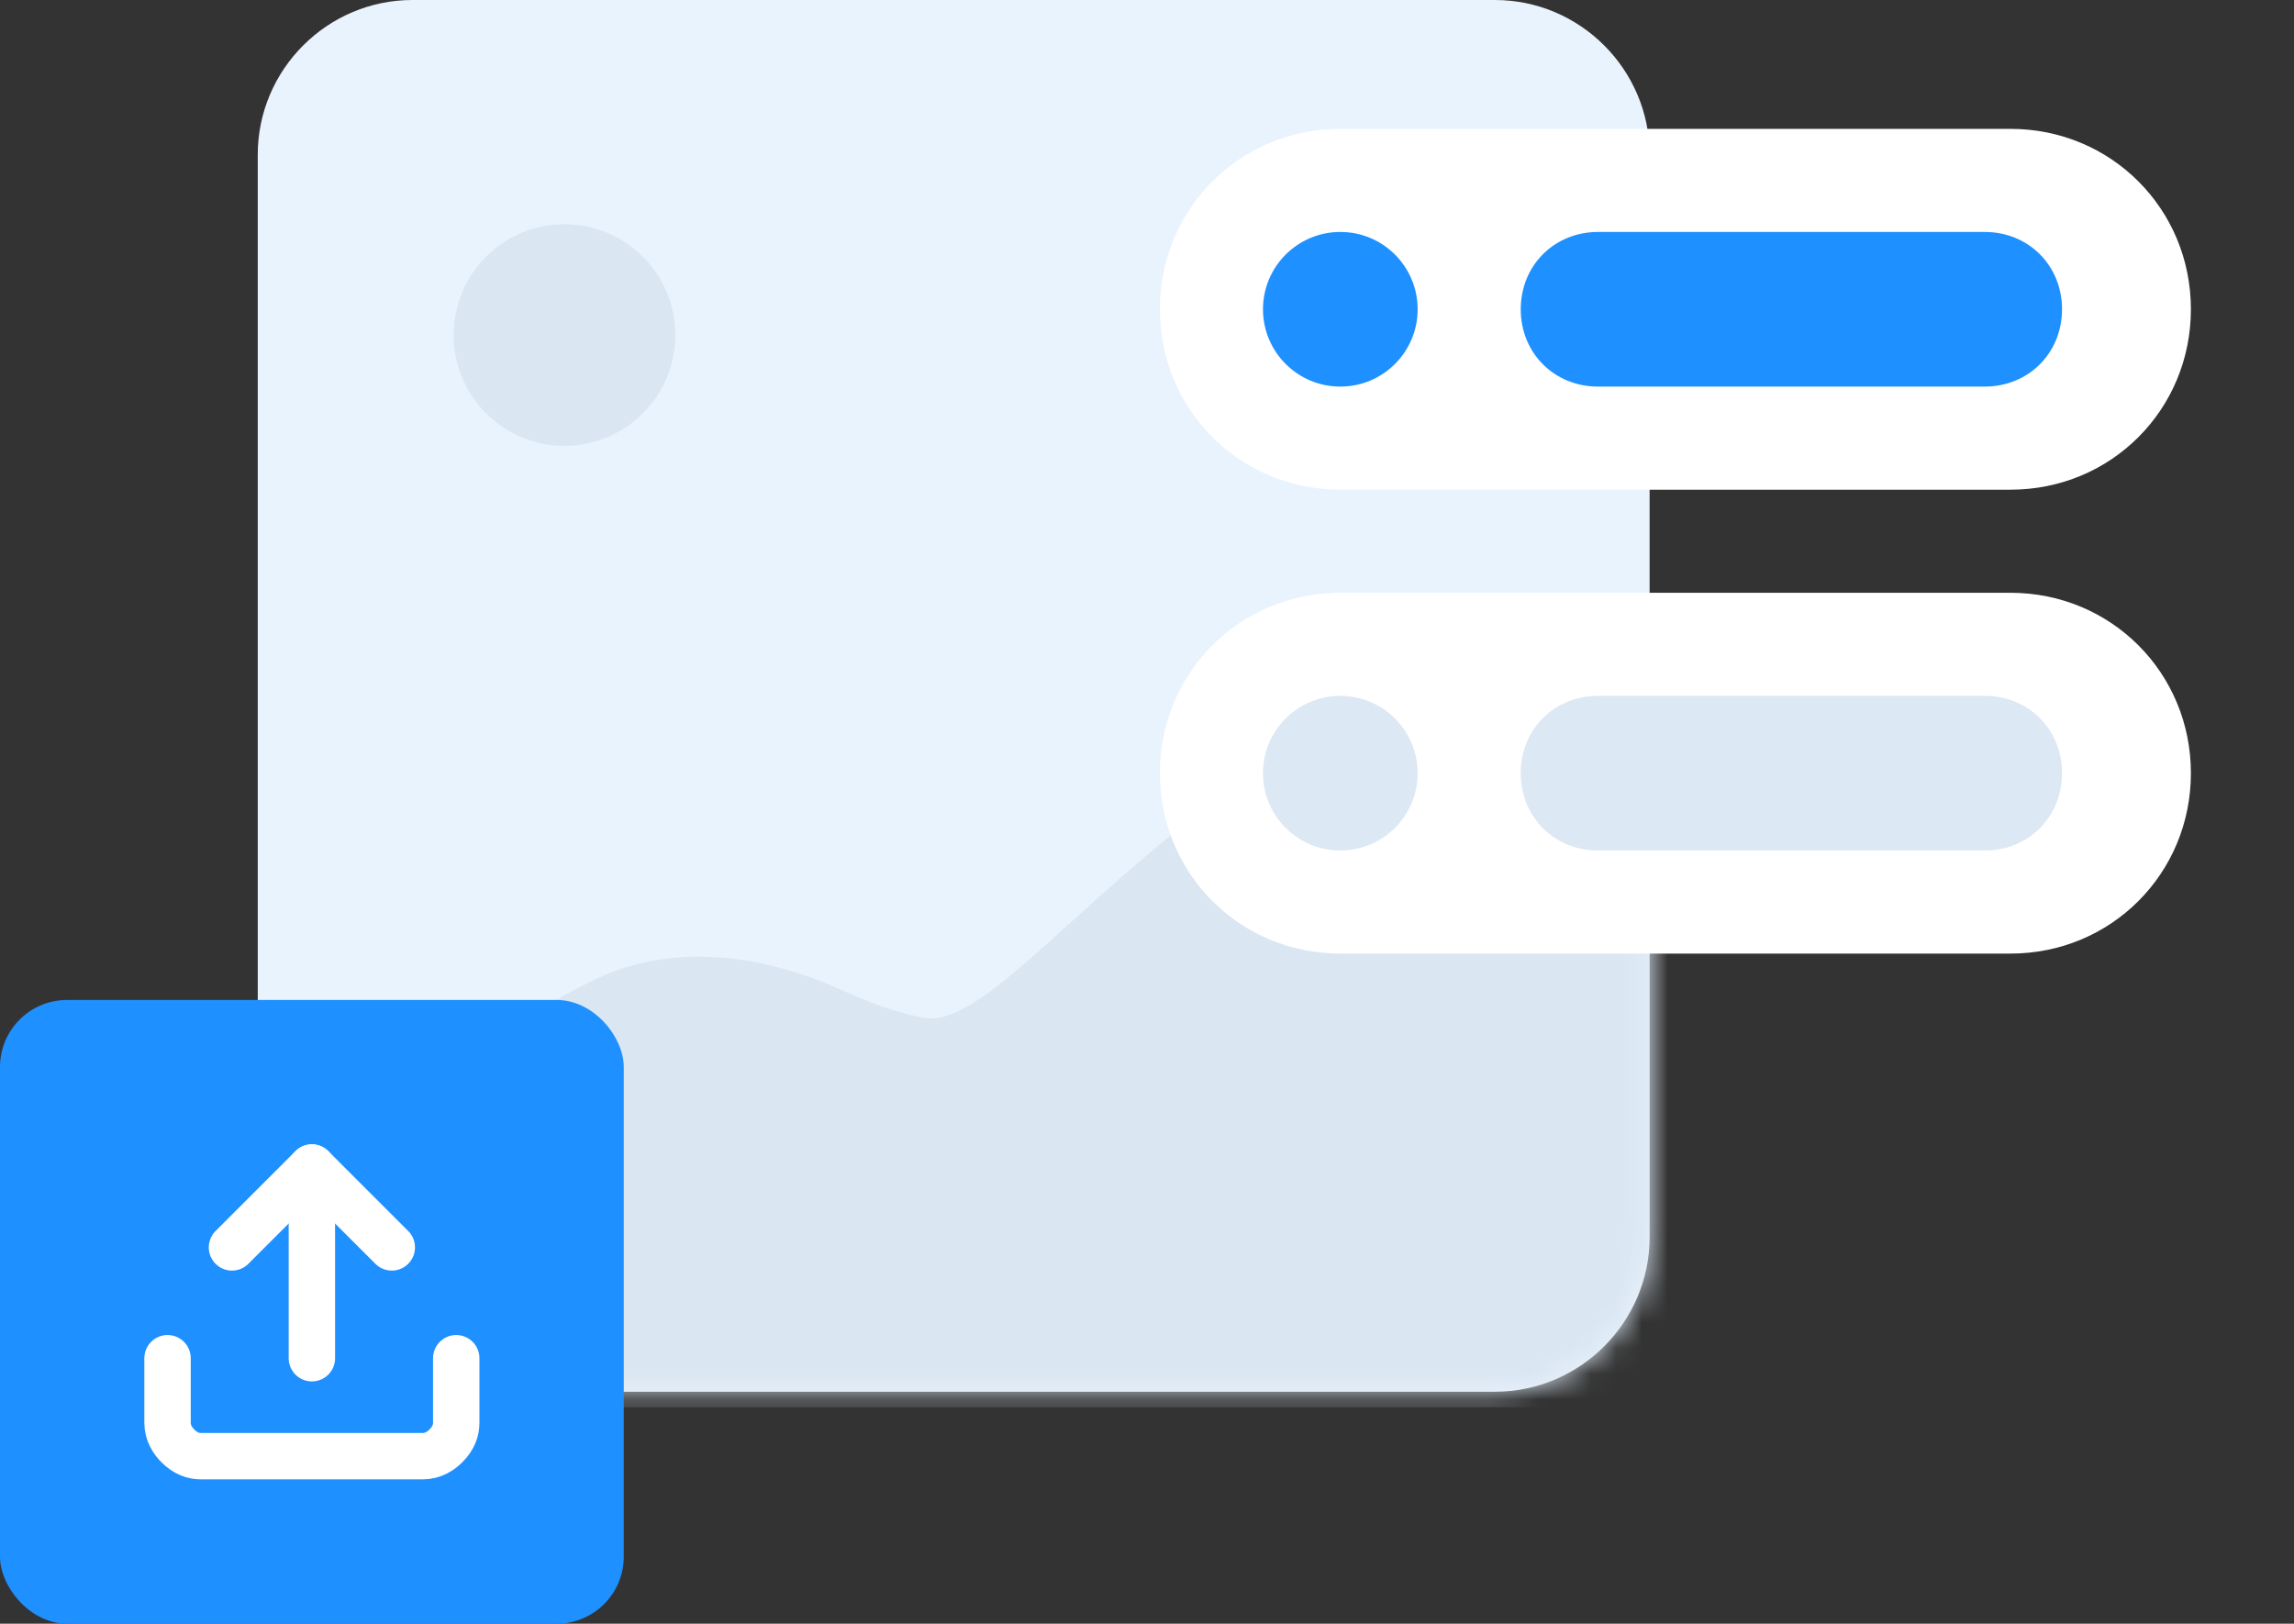 <?xml version="1.0" encoding="UTF-8"?>
<svg xmlns="http://www.w3.org/2000/svg" xmlns:xlink="http://www.w3.org/1999/xlink" version="1.1" viewBox="0 0 89 63">
  <rect x="0" y="0" width="89" height="63" fill="#333333" stroke="none"/>
  <defs>
    <style>
      .cls-1 {
        mask: url(#mask);
      }

      .cls-2 {
        fill: #1e90ff;
      }

      .cls-3 {
        fill: #e9f3fd;
      }

      .cls-4 {
        fill: none;
        stroke: #fff;
        stroke-linecap: round;
        stroke-linejoin: round;
        stroke-width: 1.8px;
      }

      .cls-5 {
        fill: #fff;
      }

      .cls-6 {
        fill: #dae6f2;
      }

      .cls-7 {
        fill: #dce8f4;
      }
    </style>
    <mask id="mask" x="6.2" y="23.8" width="58.9" height="30.8" maskUnits="userSpaceOnUse">
      <g id="mask0_1501_107">
        <path class="cls-7" d="M58,23.8H16c-3.3,0-6,2.7-6,6v18.2c0,3.3,2.7,6,6,6h42c3.3,0,6-2.7,6-6v-18.2c0-3.3-2.7-6-6-6Z"/>
      </g>
    </mask>
  </defs>
  <!-- Generator: Adobe Illustrator 28.6.0, SVG Export Plug-In . SVG Version: 1.2.0 Build 709)  -->
  <g>
    <g id="Layer_1">
      <path class="cls-3" d="M58,0H16C12.7,0,10,2.7,10,6v42c0,3.3,2.7,6,6,6h42c3.3,0,6-2.7,6-6V6C64,2.7,61.3,0,58,0Z"/>
      <g class="cls-1">
        <path class="cls-6" d="M65.1,31.9v22.7H6.2c.8-5.7,10.6-13.6,16.9-16.6,2.9-1.4,6.3-1,9.3.3,1.1.5,2.3,1,3.5,1.2,2.7.4,7.5-6.9,16-11.5,1.9-1,4.1-1.3,6.2-1.2,3,.2,5.6,2,6.8,4.8l.2.4Z"/>
      </g>
      <rect class="cls-2" y="38.8" width="24.2" height="24.2" rx="2.6" ry="2.6"/>
      <circle class="cls-6" cx="21.9" cy="13" r="4.3"/>
      <g>
        <path class="cls-4" d="M17.7,52.7v2.5c0,.3-.1.6-.4.9-.2.2-.5.4-.9.4H7.8c-.3,0-.6-.1-.9-.4-.2-.2-.4-.5-.4-.9v-2.5"/>
        <path class="cls-4" d="M15.2,48.4l-3.1-3.1-3.1,3.1"/>
        <path class="cls-4" d="M12.1,45.3v7.4"/>
      </g>
      <path class="cls-5" d="M52,5h26c3.9,0,7,3.1,7,7h0c0,3.9-3.1,7-7,7h-26c-3.9,0-7-3.1-7-7h0c0-3.9,3.1-7,7-7Z"/>
      <ellipse class="cls-2" cx="52" cy="12" rx="3" ry="3"/>
      <path class="cls-2" d="M62,9h15c1.7,0,3,1.3,3,3h0c0,1.7-1.3,3-3,3h-15c-1.7,0-3-1.3-3-3h0c0-1.7,1.3-3,3-3Z"/>
      <path class="cls-5" d="M52,23h26c3.9,0,7,3.1,7,7h0c0,3.9-3.1,7-7,7h-26c-3.9,0-7-3.1-7-7h0c0-3.9,3.1-7,7-7Z"/>
      <ellipse class="cls-7" cx="52" cy="30" rx="3" ry="3"/>
      <path class="cls-7" d="M62,27h15c1.7,0,3,1.3,3,3h0c0,1.7-1.3,3-3,3h-15c-1.7,0-3-1.3-3-3h0c0-1.7,1.3-3,3-3Z"/>
    </g>
  </g>
</svg>